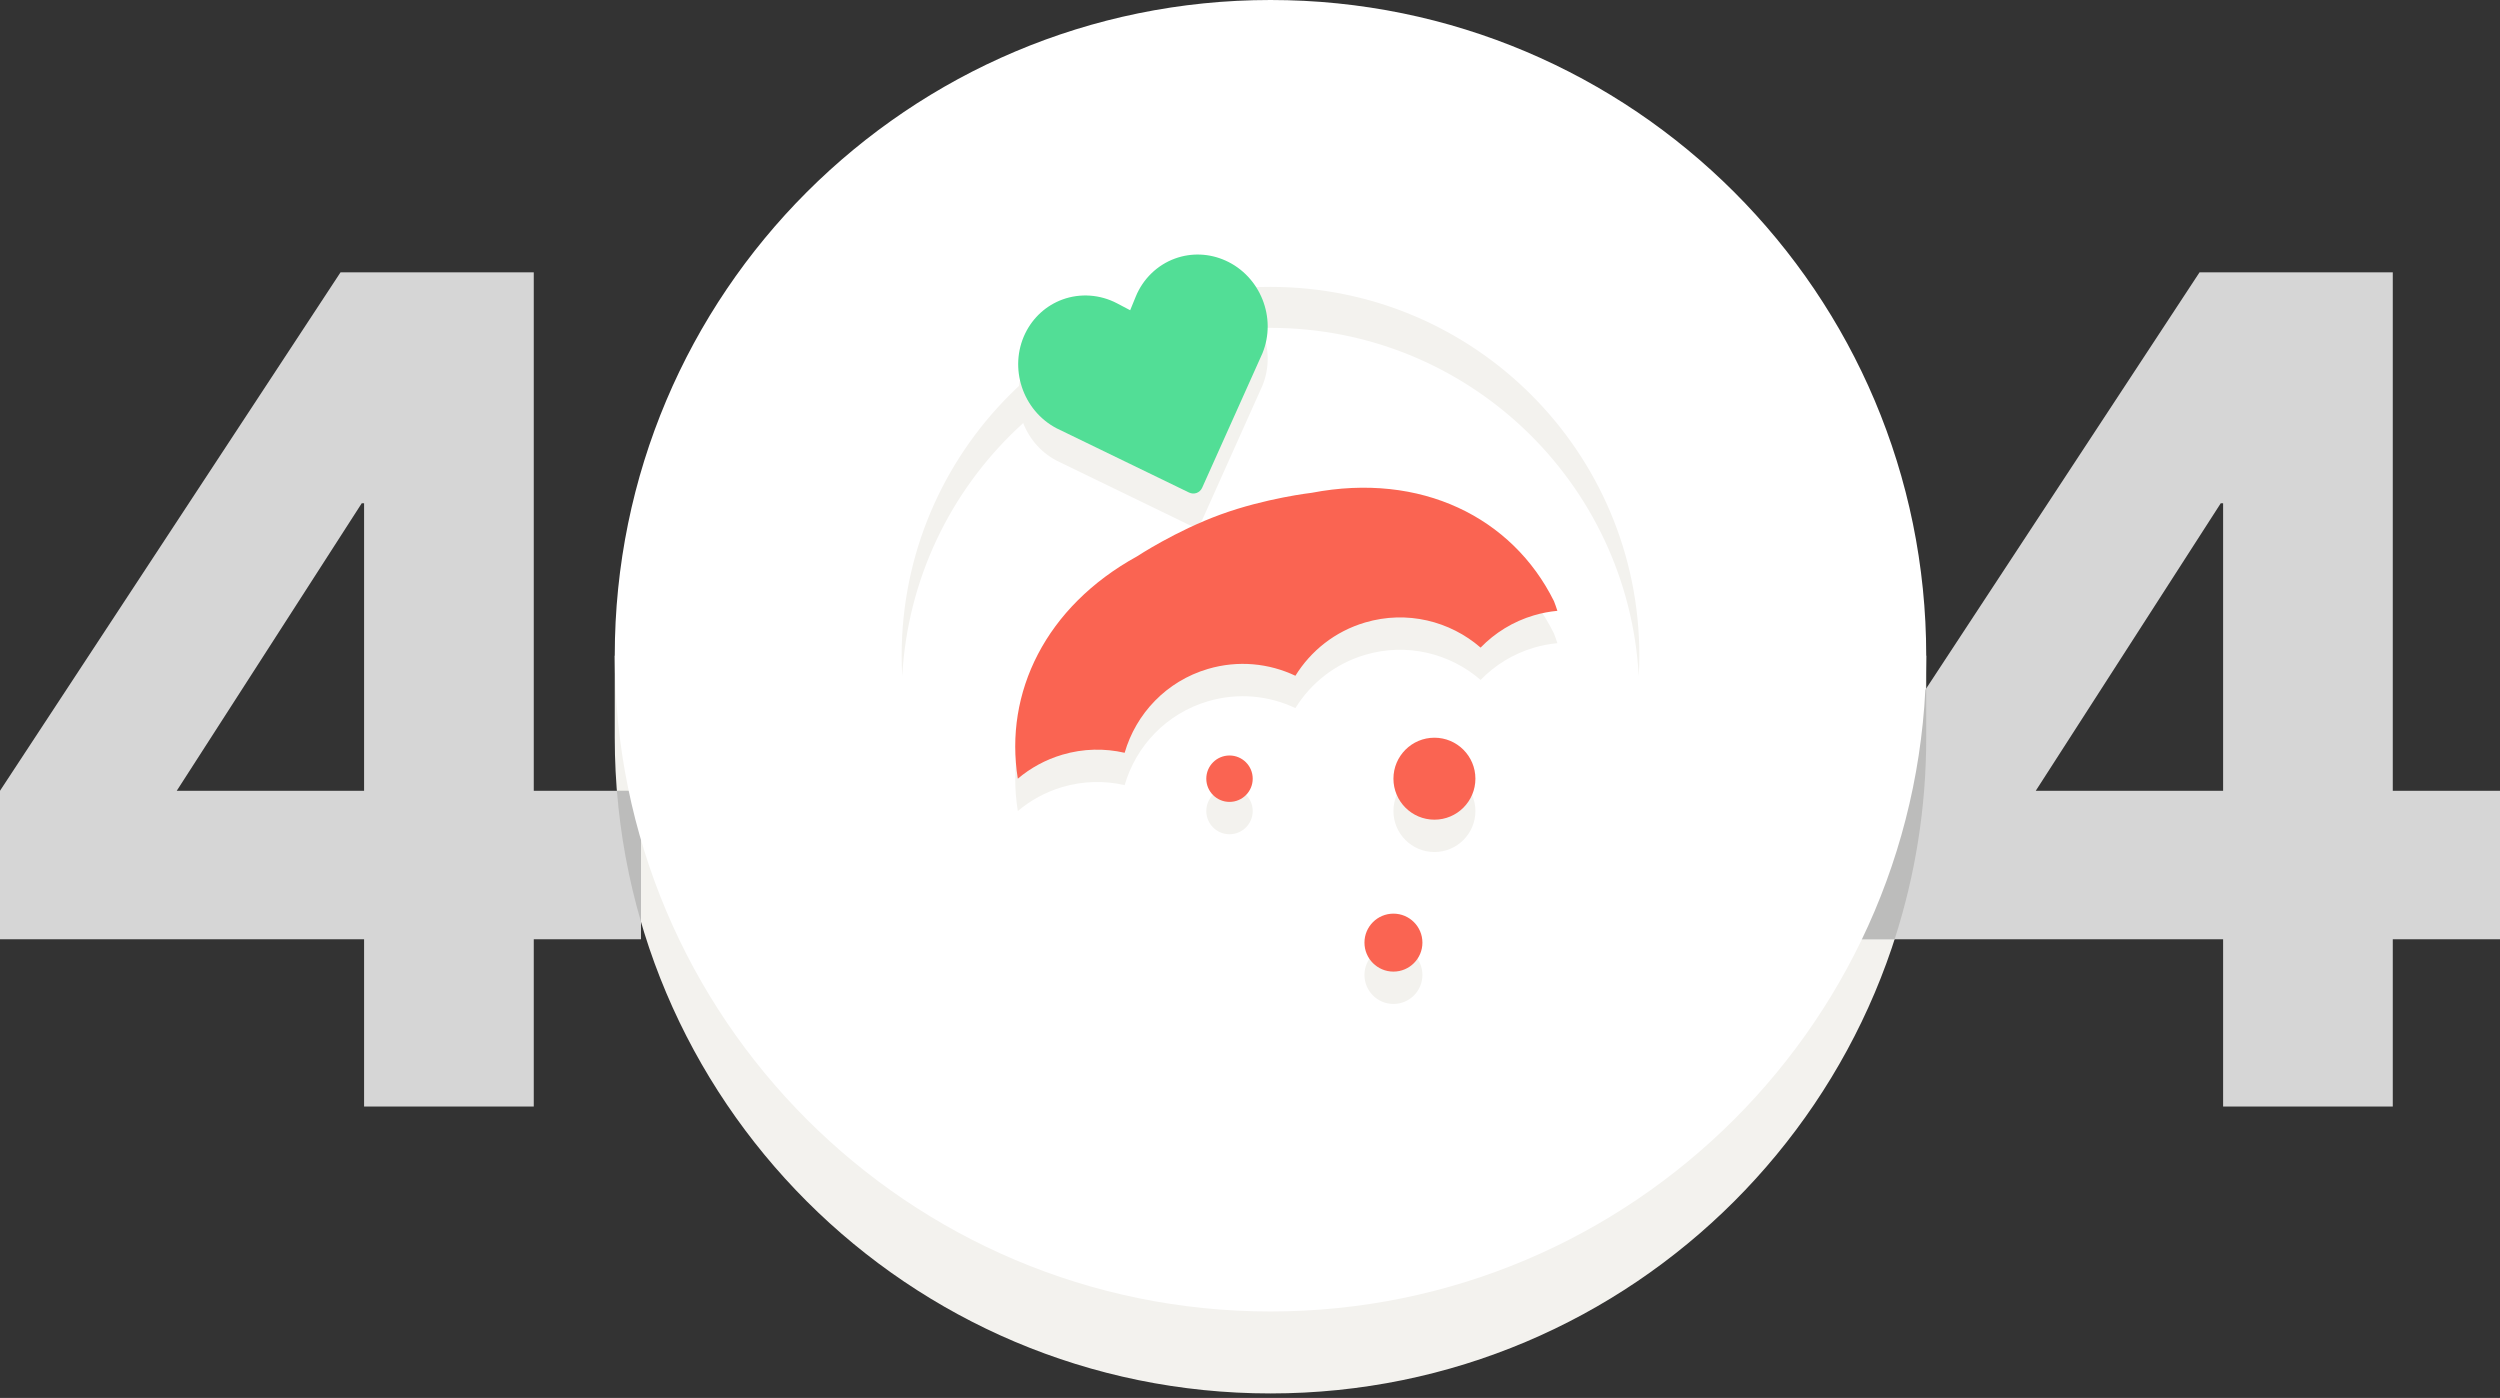 <?xml version="1.0" encoding="UTF-8"?>
<svg width="338px" height="189px" viewBox="0 0 338 189" version="1.1" xmlns="http://www.w3.org/2000/svg" xmlns:xlink="http://www.w3.org/1999/xlink">
    <rect x="0" y="0" width="338" height="189" fill="#333333" stroke="none"/>
    <!-- Generator: Sketch 45.1 (43504) - http://www.bohemiancoding.com/sketch -->
    <title>404</title>
    <desc>Created with Sketch.</desc>
    <defs></defs>
    <g id="404" stroke="none" stroke-width="1" fill="none" fill-rule="evenodd">
        <g id="Error,-desktop,-marketing-site" transform="translate(-531, -232)">
            <g id="Illustration" transform="translate(531, 232)">
                <g id="404">
                    <path d="M259.738,88.656 C254.284,44.923 216.981,11.082 171.77,11.082 C126.561,11.082 89.257,44.923 83.803,88.656 L83.115,88.656 L83.115,99.738 C83.115,148.701 122.808,188.393 171.77,188.393 C220.734,188.393 260.426,148.701 260.426,99.738 L260.426,88.656 L259.738,88.656 Z" id="Plate-Shadow" fill="#F3F2EE"></path>
                    <g id="4s" transform="translate(0, 36.709)">
                        <path d="M49.225,31.334 L48.906,31.334 L23.896,70.204 L49.225,70.204 L49.225,31.334 Z M49.225,90.277 L0,90.277 L0,70.204 L46.039,0.111 L72.165,0.111 L72.165,70.204 L86.661,70.204 L86.661,90.277 L72.165,90.277 L72.165,112.898 L49.225,112.898 L49.225,90.277 Z" id="Fill-4" fill="#D6D6D6"></path>
                        <path d="M300.564,31.334 L300.245,31.334 L275.235,70.204 L300.564,70.204 L300.564,31.334 Z M300.564,90.277 L251.339,90.277 L251.339,70.204 L297.378,0.111 L323.504,0.111 L323.504,70.204 L338,70.204 L338,90.277 L323.504,90.277 L323.504,112.898 L300.564,112.898 L300.564,90.277 Z" id="Fill-6" fill="#D6D6D6"></path>
                        <path d="M251.339,70.205 L251.339,90.276 L256.153,90.276 C258.923,81.691 260.426,72.536 260.426,63.029 L260.426,56.369 L251.339,70.205 Z" id="Fill-8" fill="#BCBCBB"></path>
                        <path d="M86.661,87.915 L86.661,70.205 L83.405,70.205 C83.893,76.303 85.001,82.227 86.661,87.915" id="Fill-10" fill="#BCBCBB"></path>
                    </g>
                    <g id="Plate" transform="translate(83.115, 0)">
                        <path d="M0,88.656 C0,39.693 39.693,0 88.656,0 C137.619,0 177.311,39.693 177.311,88.656 C177.311,137.619 137.619,177.311 88.656,177.311 C39.693,177.311 0,137.619 0,88.656" id="Fill-12" fill="#FFFFFF"></path>
                        <path d="M88.656,44.328 C115.268,44.328 137.006,65.174 138.444,91.426 C138.495,90.509 138.525,89.586 138.525,88.656 C138.525,61.114 116.198,38.787 88.656,38.787 C61.114,38.787 38.787,61.114 38.787,88.656 C38.787,89.586 38.817,90.509 38.867,91.426 C40.305,65.174 62.044,44.328 88.656,44.328" id="Fill-14" fill="#F3F2EE"></path>
                    </g>
                    <g id="Carrot" transform="translate(137.139, 33.939)">
                        <path d="M5.702,28.333 C5.715,28.34 5.728,28.347 5.741,28.353 L23.621,37.024 C23.957,37.188 24.324,37.197 24.644,37.08 C24.964,36.964 25.239,36.721 25.392,36.38 L33.523,18.242 C33.529,18.228 33.536,18.215 33.541,18.201 C35.506,13.405 33.265,7.78 28.543,5.659 C26.357,4.679 23.934,4.585 21.719,5.391 C19.331,6.26 17.4,8.13 16.419,10.522 L15.66,12.378 L13.884,11.444 C11.596,10.243 8.914,10.051 6.526,10.92 C4.311,11.726 2.515,13.357 1.469,15.513 C-0.785,20.17 1.113,25.922 5.702,28.333" id="Fill-16" fill="#F3F2EE"></path>
                        <path d="M72.955,51.705 C67.322,40.37 54.955,34.223 40.207,37.059 C40.207,37.059 33.975,37.779 27.897,39.991 C21.82,42.202 16.583,45.658 16.583,45.658 C4.215,52.467 -1.392,64.094 0.47,75.714 C2.178,74.269 4.204,73.145 6.486,72.47 C9.329,71.631 12.217,71.59 14.913,72.21 C16.437,66.946 20.526,62.543 26.171,60.875 C30.255,59.668 34.433,60.105 37.999,61.797 C40.074,58.439 43.343,55.801 47.427,54.594 C53.073,52.926 58.897,54.399 63.038,57.989 C64.964,56.002 67.41,54.467 70.253,53.627 C71.305,53.316 72.364,53.117 73.418,53.018 C73.262,52.527 73.105,52.085 72.955,51.705" id="Fill-18" fill="#F3F2EE"></path>
                        <path d="M56.795,70.173 C53.735,70.173 51.254,72.653 51.254,75.714 C51.254,78.774 53.735,81.255 56.795,81.255 C59.855,81.255 62.336,78.774 62.336,75.714 C62.336,72.653 59.855,70.173 56.795,70.173" id="Fill-20" fill="#F3F2EE"></path>
                        <path d="M51.254,93.959 C49.09,93.959 47.336,95.713 47.336,97.877 C47.336,100.041 49.09,101.795 51.254,101.795 C53.418,101.795 55.172,100.041 55.172,97.877 C55.172,95.713 53.418,93.959 51.254,93.959" id="Fill-22" fill="#F3F2EE"></path>
                        <path d="M29.09,72.575 C27.357,72.575 25.953,73.98 25.953,75.714 C25.953,77.446 27.357,78.851 29.09,78.851 C30.823,78.851 32.228,77.446 32.228,75.714 C32.228,73.98 30.823,72.575 29.09,72.575" id="Fill-24" fill="#F3F2EE"></path>
                        <path d="M28.543,1.286 C26.358,0.306 23.934,0.211 21.719,1.017 C19.331,1.887 17.399,3.757 16.419,6.149 L15.66,8.005 L13.884,7.071 C11.596,5.869 8.914,5.678 6.527,6.547 C4.312,7.354 2.516,8.985 1.469,11.14 C-0.785,15.797 1.113,21.548 5.702,23.961 C5.715,23.967 5.729,23.974 5.741,23.98 L23.621,32.652 C23.958,32.814 24.324,32.824 24.644,32.708 C24.964,32.591 25.238,32.348 25.392,32.007 L33.523,13.868 C33.529,13.855 33.535,13.841 33.541,13.828 C35.507,9.032 33.265,3.406 28.543,1.286" id="Fill-26" fill="#52DE96"></path>
                        <path d="M6.487,68.097 C9.329,67.257 12.217,67.217 14.913,67.838 C16.437,62.573 20.526,58.17 26.172,56.502 C30.255,55.296 34.433,55.732 38,57.424 C40.074,54.065 43.343,51.428 47.427,50.221 C53.073,48.552 58.897,50.026 63.038,53.616 C64.964,51.63 67.41,50.094 70.252,49.254 C71.305,48.943 72.364,48.744 73.418,48.644 C73.262,48.154 73.105,47.711 72.955,47.333 C67.322,35.997 54.956,29.849 40.208,32.687 C40.208,32.687 33.975,33.405 27.898,35.617 C21.821,37.829 16.584,41.284 16.584,41.284 C4.215,48.094 -1.392,59.721 0.469,71.34 C2.177,69.896 4.204,68.772 6.487,68.097" id="Fill-28" fill="#FA6452"></path>
                        <path d="M51.254,71.34 C51.254,68.28 53.735,65.799 56.795,65.799 C59.855,65.799 62.336,68.28 62.336,71.34 C62.336,74.4 59.855,76.881 56.795,76.881 C53.735,76.881 51.254,74.4 51.254,71.34" id="Fill-30" fill="#FA6452"></path>
                        <path d="M47.336,93.504 C47.336,91.34 49.09,89.586 51.254,89.586 C53.418,89.586 55.172,91.34 55.172,93.504 C55.172,95.668 53.418,97.422 51.254,97.422 C49.09,97.422 47.336,95.668 47.336,93.504" id="Fill-32" fill="#FA6452"></path>
                        <path d="M25.952,71.34 C25.952,69.607 27.357,68.203 29.09,68.203 C30.823,68.203 32.228,69.607 32.228,71.34 C32.228,73.073 30.823,74.478 29.09,74.478 C27.357,74.478 25.952,73.073 25.952,71.34" id="Fill-34" fill="#FA6452"></path>
                    </g>
                </g>
            </g>
        </g>
    </g>
</svg>